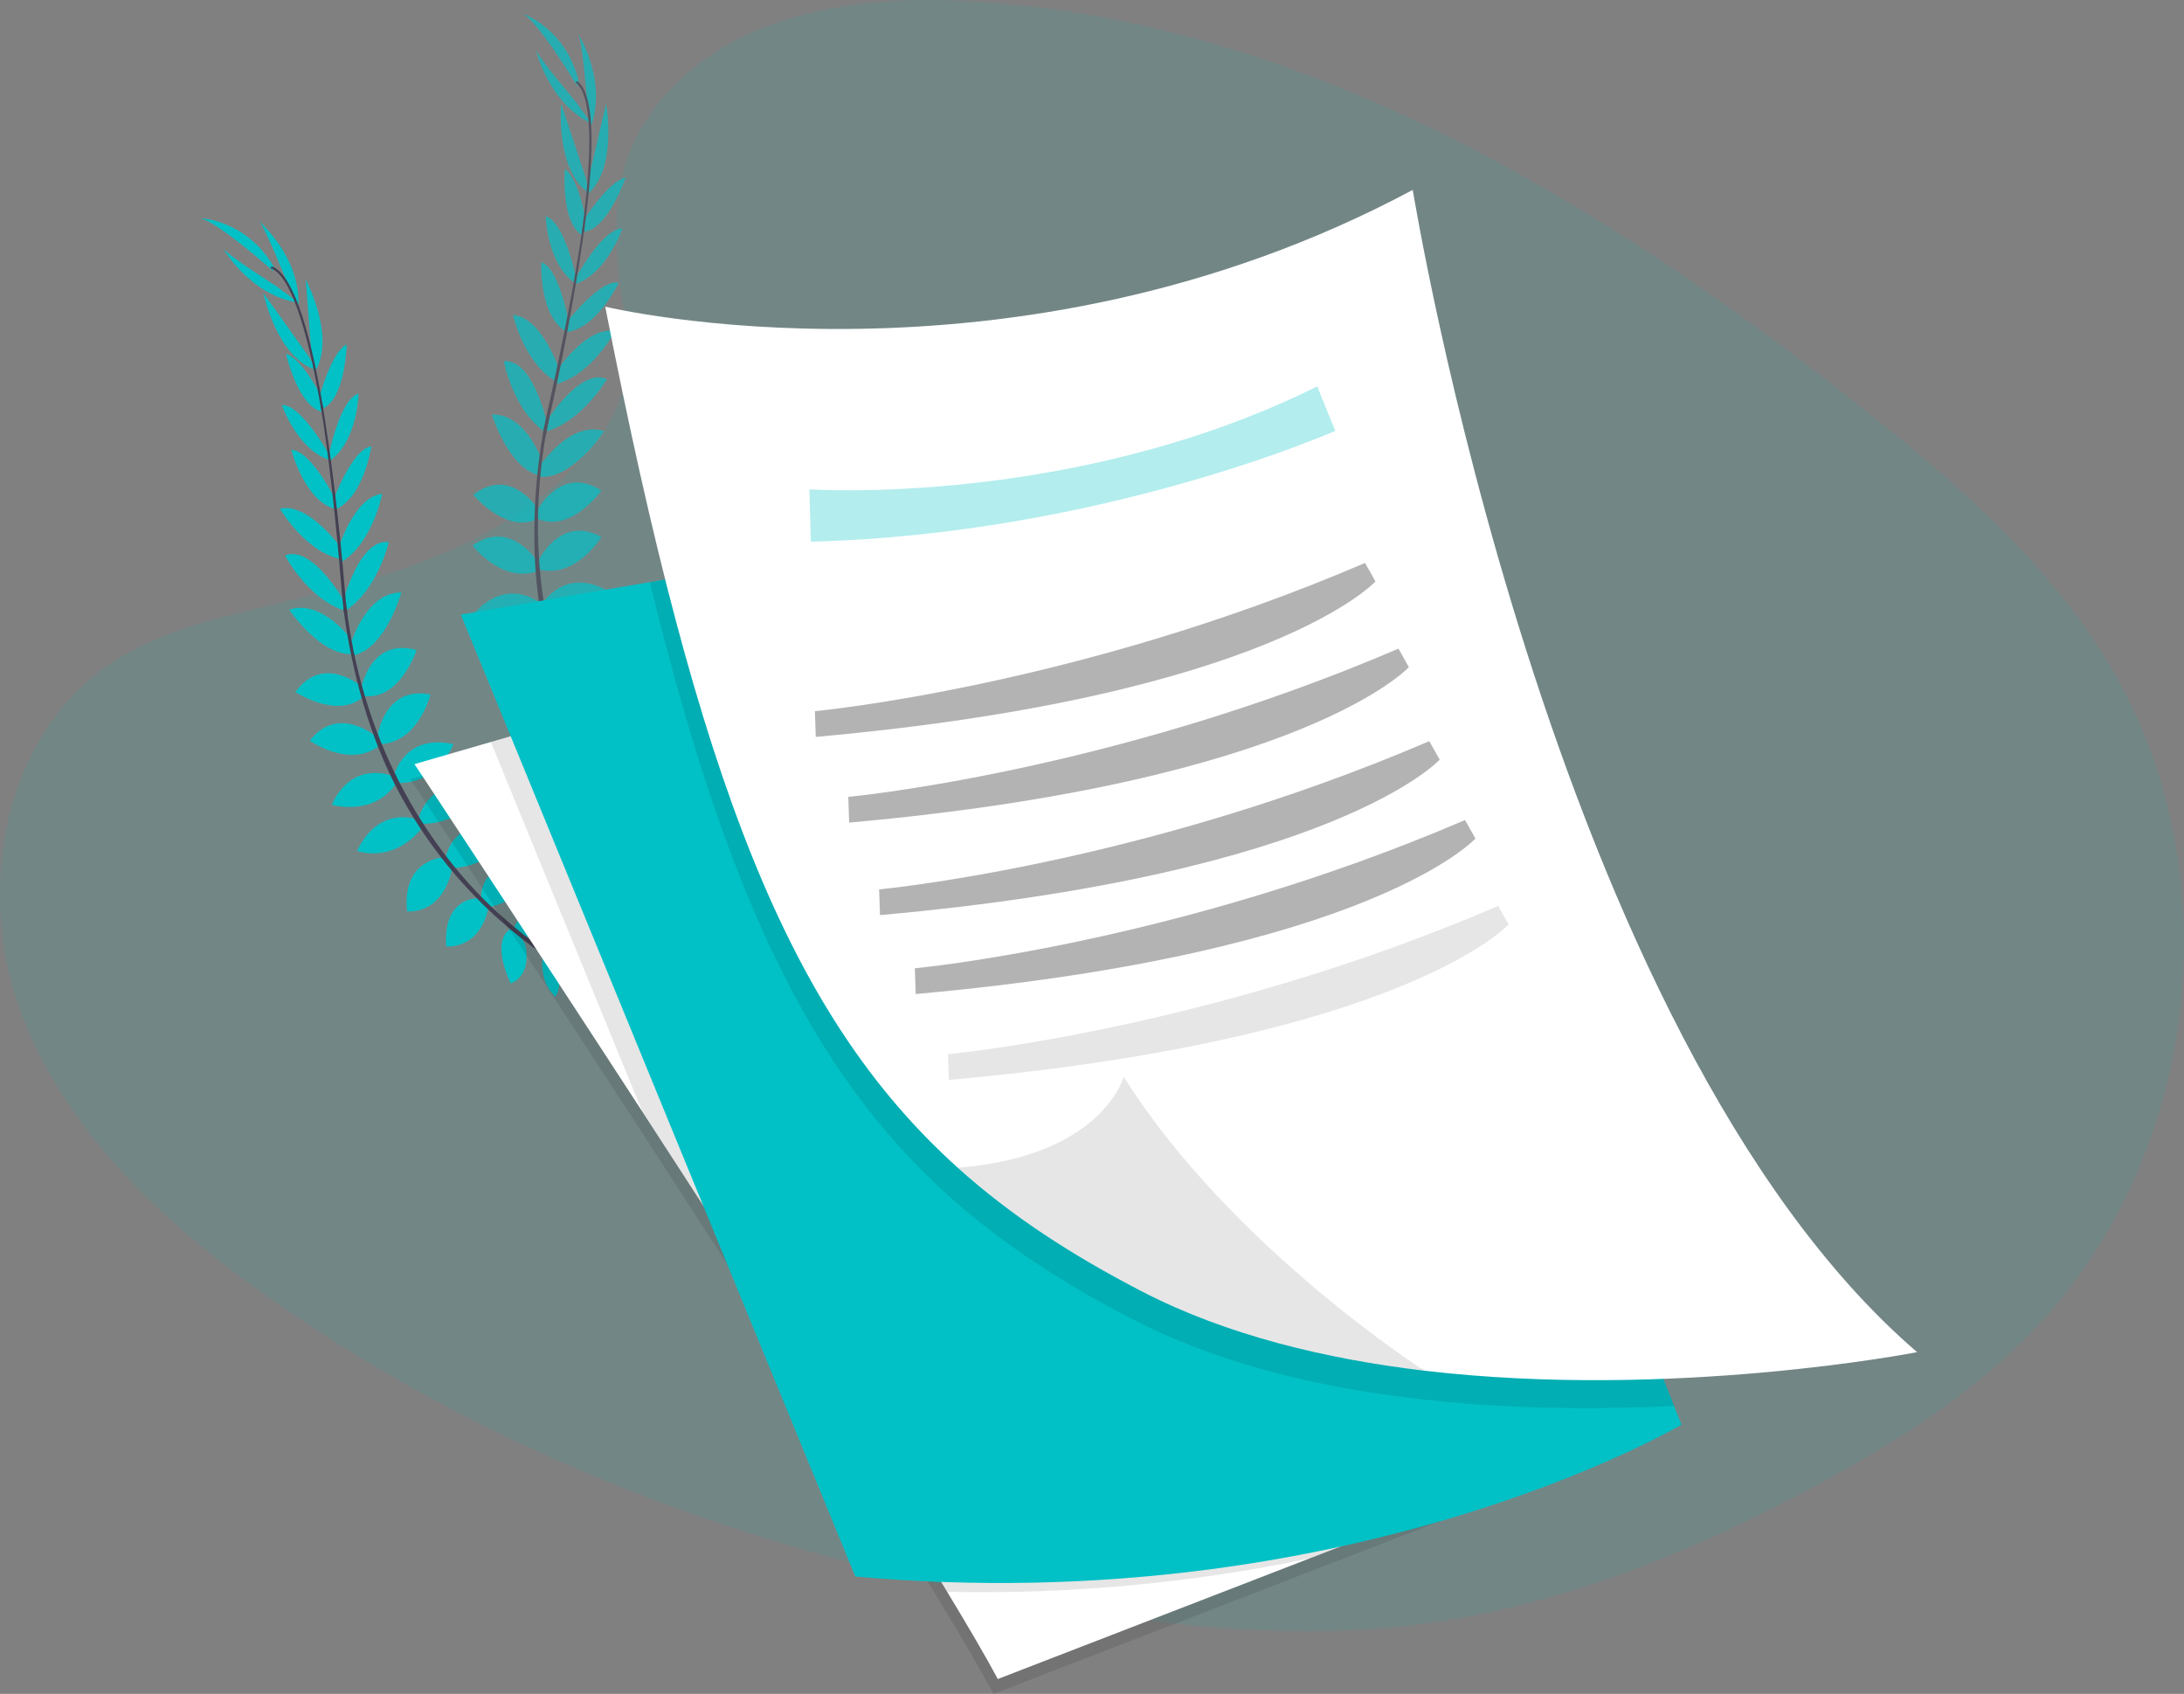 <?xml version="1.0" encoding="utf-8"?>
<!-- Generator: Adobe Illustrator 21.0.0, SVG Export Plug-In . SVG Version: 6.00 Build 0)  -->
<svg version="1.1" id="_x35_9904e4f-d552-4f96-882a-6a294bb87dd0"
	 xmlns="http://www.w3.org/2000/svg" xmlns:xlink="http://www.w3.org/1999/xlink" x="0px" y="0px" viewBox="0 0 1027 796.5"
	 style="enable-background:new 0 0 1027 796.5;" xml:space="preserve">
<rect x="0" y="0" width="1027" height="796.5" fill="#808080" stroke="none"/>
<style type="text/css">
	.st0{opacity:0.1;fill:#01C1C6;enable-background:new    ;}
	.st1{fill:#01C1C6;}
	.st2{fill:#444053;}
	.st3{opacity:0.7;}
	.st4{opacity:0.1;enable-background:new    ;}
	.st5{fill:#FFFFFF;}
	.st6{opacity:0.3;fill:#01C1C6;enable-background:new    ;}
	.st7{opacity:0.3;enable-background:new    ;}
	.st8{fill:none;}
</style>
<title>to do list</title>
<path class="st0" d="M317.1,40.2C351.9,4.9,406.6-2.3,456.4,0.6C612.8,9.4,754,95.1,876.1,192.2c44.2,35.1,87.7,73,116.4,121.3
	c58.4,98.5,41.1,234.8-40.1,315.9c-27.6,27.6-61.1,48.8-95.5,67.5c-61.1,33.3-127.1,60.1-196.5,67.7c-49.5,5.4-99.6,1-148.8-6.6
	c-137.5-21.2-272.4-68-385.5-148.1C76.4,574.8,29.7,531.1,9.2,474.2S1.9,345.3,52.5,311.7c21-13.9,46-20.2,70.5-26.1
	c36.1-8.7,72.8-17.3,105.3-34.9c33.6-18.2,73.5-53.5,66.8-93.9C288,113.5,282.3,75.4,317.1,40.2z"/>
<path class="st1" d="M256.7,447.8c0,0,10.4-7.4,21.1-2.8c0,0-3,6.4-16.4,6.3L256.7,447.8z"/>
<path class="st1" d="M255.4,448.2c0,0-2.8,12.5,5.7,20.5c0,0,4.7-5.3-0.6-17.5L255.4,448.2z"/>
<path class="st1" d="M241.7,436.9c0,0,0.4-10.5,24.2-7.9c0,0,0.4,6.8-7.8,10.3C249.9,442.8,246,440.2,241.7,436.9z"/>
<path class="st1" d="M240.2,436.9c0,0-9.9,3.6-0.1,25.5c0,0,6.5-1.7,7.4-10.6S244.7,439.9,240.2,436.9z"/>
<path class="st1" d="M226.3,422.5c0,0-2-17.2,22.2-16.4c0,0,2.3,15.5-17.8,20.3L226.3,422.5z"/>
<path class="st1" d="M209.5,403.7c0,0,2.6-19.7,27-14.8c0,0,0.7,16.9-22.8,19.3L209.5,403.7z"/>
<path class="st1" d="M197.1,384c0,0,4.8-19.3,29-14.5c0,0-5,17.4-27.3,17.9L197.1,384z"/>
<path class="st1" d="M185.2,364.8c0,0,4.7-20,28-14.9c0,0-7,19.1-26.4,18.2L185.2,364.8z"/>
<path class="st1" d="M177.4,346.4c0,0,3.3-24.3,25-19.8c0,0-5.4,22.2-23.3,23.3L177.4,346.4z"/>
<path class="st1" d="M169.8,324c0,0,4.1-24.5,26.1-18.3c0,0-7.7,23.4-24.5,21.6L169.8,324z"/>
<path class="st1" d="M164.8,303.2c0,0,7-24.7,23.9-24.6c0,0-7.1,26-22.3,29.5L164.8,303.2z"/>
<path class="st1" d="M161.4,282.8c0,0,7.5-29.7,21.4-27.9c0,0-5.1,22.6-20.7,32.5L161.4,282.8z"/>
<path class="st1" d="M159,258.4c0,0,7.2-24.7,20.7-26.2c0,0-4.6,24.2-20.1,32.6L159,258.4z"/>
<path class="st1" d="M156.5,235.7c0,0,9.2-24.9,18.1-25.8c0,0-3.5,24.3-17.1,29.7L156.5,235.7z"/>
<path class="st1" d="M154.5,214.5c0,0,5.2-26.8,14.1-29.4c0,0-0.4,21.8-13.1,31.3L154.5,214.5z"/>
<path class="st1" d="M150.1,186.9c0,0,5.7-21.4,12.9-24.9c0,0-0.5,25-11,30L150.1,186.9z"/>
<path class="st1" d="M146.6,168.7l-2.8-37.3c0,0,14.6,27.7,4,43.8L146.6,168.7z"/>
<path class="st1" d="M134.7,132c0,0-10.8-26.9-13.2-28.3c0,0,19.8,17,18.8,39.8L134.7,132z"/>
<path class="st1" d="M225.6,422.4c0,0-17.3-1.6-15.8,22.6c0,0,15.6,1.9,19.9-18.3L225.6,422.4z"/>
<path class="st1" d="M208.7,403.1c0,0-19.8,0.7-17.3,25.4c0,0,16.8,2.3,21.4-20.9L208.7,403.1z"/>
<path class="st1" d="M196.9,385.6c0,0-18.3-7.8-29,14.5c0,0,16.9,6.4,30.7-11L196.9,385.6z"/>
<path class="st1" d="M184.8,365c0,0-18.8-8.3-28.8,13.4c0,0,19.4,5.9,30.4-10.1L184.8,365z"/>
<path class="st1" d="M177.6,346.9c0,0-18.4-16.3-31.9,1.4c0,0,18.6,13.2,32.8,2.3L177.6,346.9z"/>
<path class="st1" d="M170.8,323.4c0,0-18.5-16.6-31.9,2c0,0,20.6,13.5,32.6,1.6L170.8,323.4z"/>
<path class="st1" d="M166.6,302.4c0,0-14.6-21.1-30.6-15.7c0,0,15.1,22.4,30.6,20.8L166.6,302.4z"/>
<path class="st1" d="M161.8,282.7c0,0-14.9-26.7-27.8-21.5c0,0,10.8,20.6,28.3,26L161.8,282.7z"/>
<path class="st1" d="M159.9,257c0,0-15.1-20.9-28.3-17.8c0,0,12.5,21.3,29.9,23.9L159.9,257z"/>
<path class="st1" d="M157.9,235.1c0,0-11.9-23.6-20.9-23.5c0,0,6.2,23.7,20.3,27.6L157.9,235.1z"/>
<path class="st1" d="M154.9,214c0,0-13.2-23.9-22.4-23.6c0,0,7.1,20.6,22.1,25.8L154.9,214z"/>
<path class="st1" d="M152.1,188.2c0,0-9.9-19.8-17.6-21.8c0,0,5.5,24.4,16.8,27.2L152.1,188.2z"/>
<path class="st1" d="M145.5,168.1l-21.7-30.4c0,0,6.4,30.6,24.9,36.3L145.5,168.1z"/>
<path class="st1" d="M130.1,134.7c0,0-24.4-15.5-25.4-18.2c0,0,13,22.6,35.7,25.8L130.1,134.7z"/>
<path class="st1" d="M128.4,127.4c0,0-28.4-25.3-35.3-24.9c0,0,22.6,0.2,36,23.5L128.4,127.4z"/>
<path class="st2" d="M152,192.2l-1,0.2c-6.7-40.1-15.1-63.5-23.7-66.2l0.3-1C136.7,128,145.2,151.2,152,192.2z"/>
<path class="st2" d="M163.3,288.1l-1.5,0.2c-0.5-3.7-0.9-7.6-1.2-11.4c-2.7-33.2-6.1-63.7-9.9-86.6l0.8-1.1
	c3.8,22.9,7.9,54.3,10.6,87.6C162.4,280.6,162.8,284.4,163.3,288.1z"/>
<path class="st2" d="M285.5,465.9c-0.3-0.1-27.2-10.9-55.8-38.1c-16.7-15.9-30.9-34.4-41.8-54.7c-13.7-25.4-22.7-57-26.5-87.8
	l1.6,0.7c8.5,69.2,41.9,115.4,68,140.3c28.3,26.9,55,37.7,55.3,37.8L285.5,465.9z"/>
<g class="st3">
	<path class="st1" d="M298.5,384.4c0,0,12.1-4,21,3.6c0,0-4.8,5.2-17.5,1.1L298.5,384.4z"/>
	<path class="st1" d="M297.2,384.5c0,0-6.3,11.1-0.7,21.3c0,0,6-3.6,4.6-16.9L297.2,384.5z"/>
	<path class="st1" d="M287.5,369.6c0,0,3.5-9.9,25.5-0.4c0,0-1.6,6.6-10.5,7.5S290.6,374,287.5,369.6z"/>
	<path class="st1" d="M286.1,369.1c0,0-10.5,0.5-7.7,24.3c0,0,6.8,0.3,10.2-7.9S289.4,373.4,286.1,369.1z"/>
	<path class="st1" d="M277,351.2c0,0,3.2-17,26.1-9c0,0-2.4,15.5-23,14.1L277,351.2z"/>
	<path class="st1" d="M266.6,328.2c0,0,8.3-18,30.1-6.1c0,0-4.3,16.4-27.5,11.6L266.6,328.2z"/>
	<path class="st1" d="M260.6,305.8c0,0,10.4-17,32-5.2c0,0-10,15.1-31.4,9L260.6,305.8z"/>
	<path class="st1" d="M255,283.9c0,0,10.4-17.7,31.2-5.9c0,0-12.4,16.1-30.6,9.6L255,283.9z"/>
	<path class="st1" d="M253,264c0,0,10.3-22.3,29.8-11.5c0,0-11.8,19.6-29.2,15.3L253,264z"/>
	<path class="st1" d="M252.4,240.4c0,0,11.2-22.2,30.4-9.7c0,0-14.3,20-29.8,13.3L252.4,240.4z"/>
	<path class="st1" d="M253.9,219.1c0,0,14-21.5,30.2-16.4c0,0-14.6,22.7-30.1,21.5L253.9,219.1z"/>
	<path class="st1" d="M256.7,198.6c0,0,16-26.1,28.7-20.3c0,0-11.6,20.1-29.4,24.8L256.7,198.6z"/>
	<path class="st1" d="M261.6,174.6c0,0,14.2-21.5,27.6-18.9c0,0-11.6,21.8-28.9,25.1L261.6,174.6z"/>
	<path class="st1" d="M266,152.1c0,0,16.1-21,25-19.2c0,0-10.5,22.1-25.1,23.3L266,152.1z"/>
	<path class="st1" d="M270.4,131.3c0,0,12.9-24,22.2-23.8c0,0-6.9,20.7-21.8,26L270.4,131.3z"/>
	<path class="st1" d="M274.4,103.6c0,0,11.9-18.7,19.7-20c0,0-7.9,23.7-19.4,25.4L274.4,103.6z"/>
	<path class="st1" d="M276.5,85.2l8.5-36.4c0,0,5.7,30.8-9.2,43L276.5,85.2z"/>
	<path class="st1" d="M276,46.7c0,0-2.3-28.9-4.2-31c0,0,13.9,22.1,6.1,43.6L276,46.7z"/>
	<path class="st1" d="M276.4,351c0,0-16-6.6-21.8,16.9c0,0,14.3,6.5,24.4-11.6L276.4,351z"/>
	<path class="st1" d="M266,327.4c0,0-19.1-5.2-24.1,19.2c0,0,15.3,7.2,26.6-13.6L266,327.4z"/>
	<path class="st1" d="M260,307.3c0,0-15.2-12.9-32,5.2c0,0,14.2,11.1,32.6-1.4L260,307.3z"/>
	<path class="st1" d="M254.6,284c0,0-15.5-13.5-31.5,4.3c0,0,16.8,11.4,32-0.6L254.6,284z"/>
	<path class="st1" d="M253.1,264.6c0,0-12.7-21-30.9-8.1c0,0,13.9,18.2,30.7,12L253.1,264.6z"/>
	<path class="st1" d="M253.5,240.1c0,0-12.7-21.4-31-7.5c0,0,15.6,19,30.7,11.2L253.5,240.1z"/>
	<path class="st1" d="M255.8,218.9c0,0-7.6-24.5-24.5-24c0,0,7.8,25.9,23.1,28.9L255.8,218.9z"/>
	<path class="st1" d="M257.1,198.6c0,0-6.3-29.9-20.2-28.8c0,0,4.2,22.8,19.3,33.3L257.1,198.6z"/>
	<path class="st1" d="M262.9,173.5c0,0-8.2-24.4-21.7-25.4c0,0,5.6,24.1,21.4,31.8L262.9,173.5z"/>
	<path class="st1" d="M267.5,152c0,0-4.4-26.1-13-28.7c0,0-1.1,24.5,11.2,32.4L267.5,152z"/>
	<path class="st1" d="M271,130.9c0,0-5.5-26.8-14.4-29.2c0,0,0.6,21.8,13.4,31.2L271,130.9z"/>
	<path class="st1" d="M275.9,105.6c0,0-3.6-21.9-10.3-26.1c0,0-2,24.9,8,31L275.9,105.6z"/>
	<path class="st1" d="M275.6,84.2l-11.7-35.5c0,0-3,31.1,13,42.1L275.6,84.2z"/>
	<path class="st1" d="M270.8,47.9c0,0-18.7-22.1-18.9-24.9c0,0,5.7,25.4,26.4,35.2L270.8,47.9z"/>
	<path class="st1" d="M271.4,40.4c0,0-19.6-32.5-26.3-34.3c0,0,21.5,6.9,27.3,33.2L271.4,40.4z"/>
	<path class="st2" d="M274.6,109.2l-1-0.1c5.5-40.2,4.5-65.2-2.9-70.2l0.6-0.8C279.2,43.4,280.3,68.1,274.6,109.2z"/>
	<path class="st2" d="M256.8,204.2l-1.5-0.3c0.7-3.7,1.4-7.5,2.3-11.2c7.3-32.6,13.1-62.7,16.3-85.6l1.1-0.8
		c-3.2,23-8.6,54.1-15.9,86.8C258.3,196.7,257.5,200.5,256.8,204.2z"/>
	<path class="st2" d="M320.7,410.3c-0.2-0.2-22.7-18.5-42-53c-11.3-20.2-19.2-42-23.7-64.7c-5.5-28.3-4.7-61.1,0.8-91.7l1.3,1.1
		c-12.5,68.6,5.7,122.7,23.2,154.2c19,34.1,41.3,52.3,41.5,52.5L320.7,410.3z"/>
</g>
<path class="st4" d="M714.1,701l-100.3,38.8l-146.6,56.7c-5.5-10.3-13.7-24.3-23.8-41c-34.7-57.5-92.2-147.1-143.3-225.7
	c-57.6-88.6-107.2-163.5-107.2-163.5l35.9-10.4L522,270.8L714.1,701z"/>
<path class="st5" d="M716.1,694l-100.3,38.8l-146.6,56.7c-5.5-10.3-13.7-24.3-23.8-41c-34.7-57.5-92.2-147.1-143.3-225.7
	c-57.6-88.6-107.2-163.5-107.2-163.5l35.9-10.4L524,263.8L716.1,694z"/>
<path class="st4" d="M716.1,694l-100.3,38.8c-56,11.7-113.2,16.9-170.4,15.7c-34.7-57.5-92.2-147.1-143.3-225.7l-71.3-173.9
	L524,263.8L716.1,694z"/>
<path class="st1" d="M790.7,669.9c0,0-155.8,92.2-388.5,71.4L216.7,289l88.9-15.3L612.9,221l174.3,440.1L790.7,669.9z"/>
<path class="st4" d="M787.2,661.1c-36.7,1.8-79.1,1.6-121.9-3.5c-46.2-5.4-92.7-16.6-132.6-37.2c-33.3-17.2-61.8-35.8-86.7-58.2
	C381.5,504.1,341.5,421,305.6,273.8L612.9,221L787.2,661.1z"/>
<path class="st5" d="M901.5,635.8c0,0-114.9,22.5-231.8,8.7c-46.2-5.5-92.7-16.6-132.6-37.2c-33.3-17.2-61.8-35.8-86.7-58.2
	c-80-72-122.2-182.2-165.8-404.9c0,0,191,46.1,379.7-54.9C664.5,89.3,728.1,486.6,901.5,635.8z"/>
<path class="st4" d="M669.8,644.5c-46.2-5.5-92.7-16.6-132.6-37.2c-33.3-17.2-61.8-35.8-86.7-58.2c68.1-5.5,77.9-42.8,77.9-42.8
	C578.9,586.5,669.8,644.5,669.8,644.5z"/>
<path class="st6" d="M380.6,230.1c0,0,124.2,8.5,238.8-48.4l8.5,20.9c0,0-109.8,48.6-246.6,52.1L380.6,230.1z"/>
<path class="st7" d="M383.2,334.4c0,0,123-11.4,258.7-69.7l4.9,8.7c0,0-49.1,53.9-263.2,73.1L383.2,334.4z"/>
<path class="st7" d="M398.9,374.7c0,0,123-11.4,258.7-69.7l4.9,8.7c0,0-49.1,53.9-263.2,73.1L398.9,374.7z"/>
<path class="st7" d="M413.4,418.2c0,0,123-11.4,258.7-69.7l4.9,8.7c0,0-49.2,53.9-263.2,73.1L413.4,418.2z"/>
<path class="st7" d="M430.2,455.3c0,0,123-11.4,258.7-69.7l4.9,8.7c0,0-49.1,53.9-263.2,73.1L430.2,455.3z"/>
<path class="st4" d="M445.8,495.7c0,0,123-11.4,258.7-69.7l4.9,8.7c0,0-49.1,53.9-263.2,73.1L445.8,495.7z"/>
<path class="st8" d="M933.2,525.1"/>
</svg>
